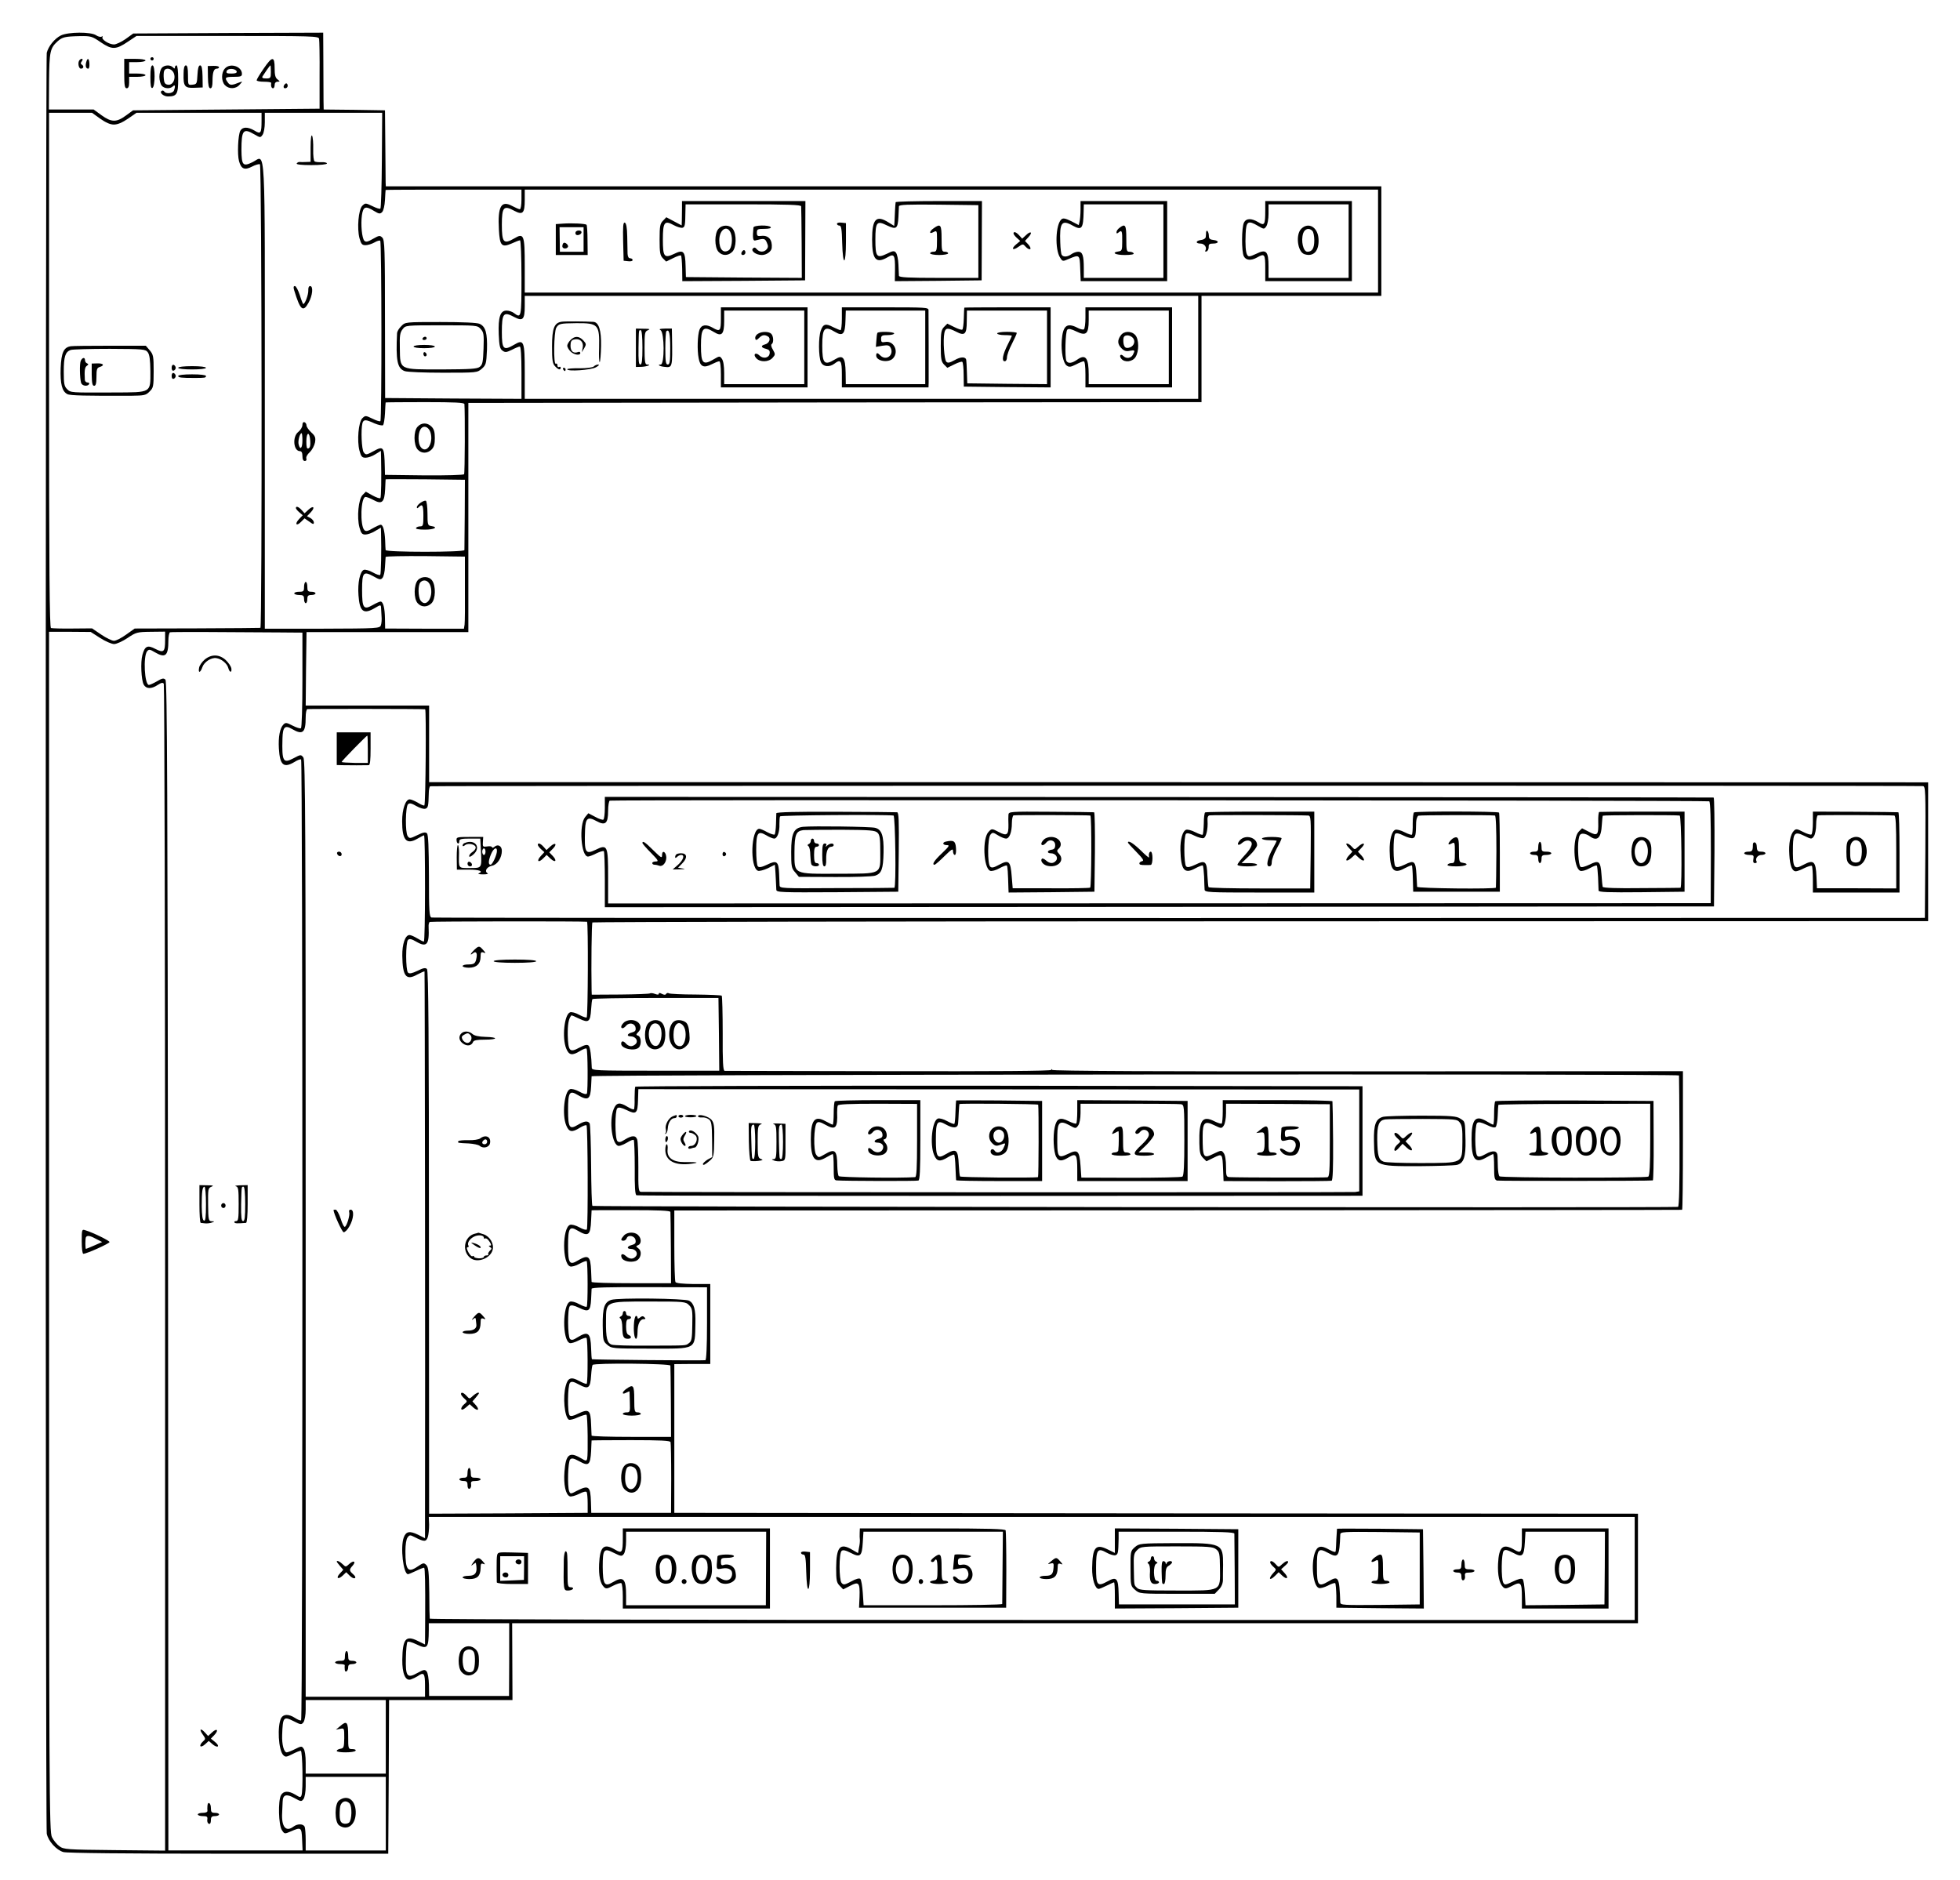 <?xml version="1.0" standalone="no"?>
<!DOCTYPE svg PUBLIC "-//W3C//DTD SVG 20010904//EN"
 "http://www.w3.org/TR/2001/REC-SVG-20010904/DTD/svg10.dtd">
<svg version="1.0" xmlns="http://www.w3.org/2000/svg"
 width="1199pt" height="1150pt" viewBox="0 0 1199 1150"
 preserveAspectRatio="xMidYMid meet">
<g transform="translate(0,1150) scale(0.1,-0.1)"
fill="#000000" stroke="none">
<path d="M372 11283 c-38 -19 -76 -66 -86 -106 -8 -35 -9 -10852 0 -10894 9
-46 59 -101 102 -113 24 -6 378 -10 1012 -10 l975 0 3 470 2 470 378 0 377 0
-1 235 -1 235 3444 0 3443 0 0 335 0 335 -2947 2 -2948 3 0 455 0 455 110 1
110 0 0 245 0 244 -103 0 c-66 1 -106 5 -110 12 -4 7 -7 108 -7 225 l0 213
3080 1 c1694 1 3082 2 3085 3 3 1 5 191 5 424 l0 424 -1927 -1 c-1277 -1
-1929 2 -1932 9 -3 7 -5 7 -5 0 -1 -7 -338 -9 -993 -8 -546 1 -999 2 -1005 2
-10 1 -13 55 -12 227 0 124 -3 229 -6 233 -4 3 -75 6 -159 7 -84 0 -157 4
-163 7 -7 4 -14 3 -18 -3 -4 -7 -12 -7 -26 0 -12 7 -19 7 -19 1 0 -7 -8 -7
-24 -1 -13 5 -27 6 -30 3 -3 -3 -84 -6 -181 -7 l-175 -1 -1 25 c-3 151 0 412
5 417 3 3 1843 7 4088 7 l4083 1 0 425 0 424 -4585 1 -4585 0 0 235 0 234
-378 0 -377 0 2 225 3 224 495 0 495 0 0 701 0 701 2243 3 2242 2 0 325 0 325
550 0 550 0 0 335 0 335 -3045 0 -3045 0 -1 23 c0 12 -1 117 -2 232 l-2 210
-187 3 -188 2 -1 53 c0 28 -1 134 -1 235 l-1 182 -581 -2 -581 -3 -47 -34
c-26 -18 -58 -33 -71 -33 -30 0 -79 31 -70 45 3 6 1 7 -5 3 -7 -4 -22 0 -34 8
-31 22 -171 21 -216 -1z m245 -42 c68 -46 92 -46 167 5 l51 34 556 0 c522 0
557 -1 561 -17 2 -10 4 -110 3 -223 l0 -205 -570 -5 -571 -5 -44 -32 c-57 -42
-88 -42 -149 2 l-48 35 -137 0 -137 0 1 172 c2 182 6 203 52 245 29 26 45 30
136 32 69 1 75 -1 129 -38z m-4 -467 c34 -24 61 -36 84 -36 22 0 51 12 86 36
l52 36 383 0 382 0 0 -49 c0 -76 -5 -84 -43 -60 -41 24 -73 24 -87 -1 -14 -26
-19 -146 -8 -185 13 -49 34 -58 80 -34 21 11 43 17 48 14 12 -7 14 -2834 3
-2836 -5 -1 -179 -2 -388 -3 l-381 -1 -52 -37 c-29 -21 -62 -38 -75 -38 -12 0
-47 17 -78 38 l-56 38 -119 -1 c-66 -1 -125 1 -132 3 -9 3 -12 328 -12 1578
l0 1574 131 0 132 0 50 -36z m1723 -254 c-1 -159 -5 -293 -9 -296 -3 -4 -25 3
-49 15 -42 20 -43 20 -62 2 -23 -24 -33 -137 -17 -198 10 -36 16 -43 37 -43
14 0 39 8 55 17 15 9 32 14 35 10 9 -9 10 -1094 1 -1103 -3 -4 -25 3 -49 15
-42 20 -43 20 -62 2 -23 -24 -33 -137 -17 -198 10 -37 16 -43 38 -43 14 0 41
9 59 21 l34 21 1 -39 c3 -127 1 -244 -4 -250 -4 -4 -26 4 -48 16 l-41 23 -20
-20 c-25 -25 -36 -136 -19 -199 10 -36 16 -43 36 -43 13 0 40 9 59 21 l36 21
1 -34 c3 -101 0 -250 -5 -255 -3 -4 -24 3 -45 15 -21 12 -46 19 -55 16 -24 -9
-39 -80 -33 -156 7 -100 31 -119 101 -77 34 20 36 20 37 2 1 -10 2 -34 3 -53
2 -19 0 -44 -4 -55 -7 -19 -17 -20 -359 -21 l-351 0 0 1422 c0 1603 7 1472
-75 1432 -59 -29 -67 -19 -68 74 0 122 11 136 79 96 36 -21 37 -21 50 -3 8 11
14 44 14 77 l0 58 359 0 359 0 -2 -290z m854 -240 c0 -33 -4 -60 -10 -60 -6 0
-26 9 -47 20 -67 36 -89 -2 -81 -145 5 -98 17 -111 77 -85 24 11 47 20 52 20
5 0 9 -102 9 -230 0 -244 -1 -249 -46 -215 -10 8 -31 15 -45 15 -39 0 -52 -40
-48 -145 3 -71 7 -89 23 -100 16 -12 24 -11 57 5 21 11 43 20 49 20 6 0 10
-56 10 -160 l0 -160 -417 2 -417 3 -1 482 c0 431 -2 484 -16 499 -15 15 -20
14 -57 -7 -32 -19 -44 -21 -53 -12 -15 15 -23 100 -15 157 8 53 22 58 75 25
30 -18 36 -19 49 -6 8 9 15 39 17 73 2 33 3 60 4 62 1 1 188 2 416 2 l415 0 0
-60z m5240 -255 l0 -315 -2610 0 -2610 0 0 164 c0 190 -5 203 -65 167 -64 -37
-75 -25 -75 84 0 109 11 121 77 85 51 -27 63 -14 63 66 l0 64 2610 0 2610 0 0
-315z m-1100 -650 l0 -315 -2060 0 -2060 0 0 164 c0 190 -5 203 -65 167 -65
-38 -75 -28 -75 77 0 117 10 128 77 92 51 -27 63 -14 63 66 l0 64 2060 0 2060
0 0 -315z m-4489 -347 c4 -53 3 -422 -2 -429 -3 -5 -106 -8 -245 -7 l-239 3
-1 45 c-3 128 -7 134 -69 100 -44 -24 -47 -24 -60 -7 -13 18 -18 137 -8 178 7
24 20 24 74 -1 24 -10 48 -15 52 -11 5 5 10 37 12 72 2 35 3 65 4 67 1 1 109
2 241 2 185 0 240 -3 241 -12z m2 -673 c-1 -115 -2 -214 -2 -220 -1 -14 -481
-14 -482 0 -1 5 -2 33 -3 60 -3 59 -13 95 -27 95 -6 0 -28 -10 -49 -22 -30
-18 -42 -20 -51 -11 -28 28 -22 203 7 203 8 0 31 -9 51 -20 50 -27 65 -12 69
67 1 32 3 59 3 61 1 1 110 1 243 0 l242 -3 -1 -210z m1 -455 c1 -107 0 -206
-2 -221 l-4 -25 -241 0 -241 1 -1 60 c-1 66 -11 105 -27 105 -6 0 -28 -10 -49
-22 -55 -31 -64 -18 -64 93 0 108 8 117 70 83 37 -21 44 -22 55 -9 7 8 14 38
15 67 2 29 4 56 4 61 1 4 110 6 243 5 l242 -3 0 -195z m-2231 -303 c31 -20 70
-37 85 -37 15 0 52 17 82 37 52 35 59 37 142 38 l88 1 0 -51 c0 -73 -8 -81
-59 -55 -49 26 -65 18 -80 -37 -12 -44 -7 -152 8 -181 15 -27 47 -28 86 -2 22
14 31 16 37 7 4 -7 8 -1615 8 -3575 l0 -3563 -309 3 c-295 3 -311 4 -338 24
-15 11 -36 36 -45 55 -17 32 -18 230 -18 3704 l0 3670 127 0 128 -1 58 -37z
m1105 34 l132 -1 0 -289 c0 -169 -4 -292 -9 -296 -5 -3 -28 4 -51 16 -37 19
-43 20 -56 7 -22 -22 -32 -75 -28 -147 6 -102 29 -122 96 -82 17 11 35 18 40
15 10 -7 11 -5871 0 -5878 -5 -3 -21 4 -38 15 -37 24 -70 24 -84 -1 -25 -48
-17 -197 13 -227 13 -13 19 -12 55 6 23 12 46 21 52 21 11 0 15 -246 4 -274
-5 -13 -10 -12 -37 5 -42 25 -73 24 -88 -3 -19 -35 -15 -182 5 -213 16 -25 17
-25 54 -9 64 28 67 26 70 -48 l3 -68 -411 0 -410 0 -2 3575 c-3 2911 -5 3576
-16 3587 -11 11 -20 9 -52 -10 -21 -12 -43 -22 -49 -22 -27 0 -36 175 -11 206
11 13 17 12 47 -6 65 -38 83 -23 83 72 0 25 5 48 10 50 9 3 310 2 678 -1z
m883 -470 c7 -1 3 -581 -5 -588 -3 -3 -20 4 -39 16 -19 11 -42 21 -51 21 -25
0 -46 -60 -46 -134 0 -115 26 -145 91 -108 21 12 40 22 43 22 4 0 6 -146 6
-325 0 -179 -3 -325 -7 -325 -5 0 -23 9 -41 20 -18 11 -39 20 -47 20 -26 0
-45 -55 -44 -127 2 -126 23 -153 91 -115 23 12 43 21 45 19 2 -3 5 -2533 3
-3339 l0 -128 -44 22 c-50 24 -72 20 -86 -17 -22 -59 -3 -225 26 -225 4 0 27
10 51 21 24 12 46 20 48 18 5 -6 7 -97 6 -296 l-1 -173 -45 22 c-73 36 -92 12
-94 -115 -1 -85 19 -132 52 -121 12 4 31 13 42 20 38 27 45 18 45 -56 l0 -70
-365 0 -365 0 0 2863 c0 2475 -2 2866 -14 2883 -15 19 -16 19 -61 -5 -63 -33
-71 -20 -67 123 2 69 15 82 59 56 65 -38 83 -23 83 72 0 25 4 48 10 50 8 2
704 2 721 -1z m9162 -470 c16 -1 17 -25 15 -403 l-3 -403 -4560 -1 c-2508 0
-4567 1 -4575 3 -14 4 -16 37 -16 254 -1 176 -4 253 -12 261 -9 9 -23 7 -59
-11 -44 -21 -48 -22 -59 -6 -16 22 -14 179 2 195 9 9 22 6 51 -11 23 -13 47
-20 56 -16 16 6 18 15 20 95 0 20 4 39 8 42 6 4 9069 5 9132 1z m-8172 -830
c8 -1 6 -577 -2 -585 -3 -3 -24 4 -46 16 -21 12 -47 19 -56 15 -35 -13 -50
-157 -23 -222 17 -41 36 -44 85 -14 18 11 36 18 39 14 8 -7 9 -263 2 -275 -4
-6 -22 -2 -46 12 -22 12 -48 19 -57 15 -35 -13 -50 -157 -23 -222 17 -41 35
-44 83 -14 19 12 37 18 41 15 8 -9 10 -623 2 -637 -4 -5 -23 0 -46 13 -22 12
-48 19 -57 15 -48 -18 -48 -236 0 -254 9 -4 35 3 56 15 22 12 43 20 46 17 7
-8 8 -272 0 -279 -3 -3 -24 4 -46 16 -21 12 -47 19 -56 15 -46 -17 -48 -236
-2 -253 7 -3 32 4 55 16 23 12 45 19 48 15 8 -8 9 -272 1 -280 -3 -3 -24 5
-46 17 -49 27 -69 20 -82 -29 -19 -68 -8 -191 19 -208 5 -3 31 3 56 15 26 11
49 18 52 15 7 -7 10 -243 4 -268 -4 -16 -7 -16 -39 3 -70 41 -92 23 -100 -83
-6 -79 7 -141 33 -151 8 -3 34 4 56 15 25 13 43 17 47 11 3 -6 6 -36 6 -69 l0
-58 -485 -3 -485 -2 -1 1660 c0 1266 -3 1663 -12 1672 -9 9 -23 7 -58 -11 -34
-16 -50 -19 -58 -11 -15 15 -15 185 0 200 9 9 22 6 51 -11 64 -37 80 -18 75
91 -1 13 2 27 7 30 7 4 936 5 962 1z m807 -689 l2 -222 -390 0 c-365 0 -390 1
-390 18 -2 72 -10 126 -19 135 -9 9 -24 5 -57 -12 -59 -32 -68 -22 -71 76 -1
64 5 101 22 121 1 2 23 -7 49 -20 57 -27 67 -20 72 57 2 31 5 59 8 63 2 4 177
7 388 7 l383 0 3 -223z m5873 -251 c1 -3 2 -185 3 -403 1 -259 -2 -399 -9
-401 -20 -6 -6635 0 -6641 6 -4 4 -7 116 -8 249 -1 134 -5 249 -9 256 -12 17
-31 15 -72 -9 -51 -31 -60 -18 -60 91 0 109 9 122 60 91 63 -37 77 -27 81 54
1 27 3 55 3 61 1 11 6650 16 6652 5z m-6170 -835 c1 -6 2 -107 3 -223 l1 -213
-242 0 c-134 0 -243 3 -244 8 0 4 -2 34 -3 68 -4 91 -16 101 -81 63 -51 -31
-60 -18 -60 91 0 109 9 122 60 91 65 -38 77 -28 81 63 2 34 3 62 3 62 1 1 109
1 241 1 169 0 240 -3 241 -11z m224 -683 c0 -142 -4 -223 -10 -224 -32 -3
-690 3 -694 6 -2 3 -4 33 -5 67 -3 95 -18 107 -83 67 -26 -17 -37 -19 -46 -10
-15 15 -16 186 -1 201 8 8 24 5 58 -11 57 -28 68 -20 72 53 1 29 3 58 3 64 1
8 98 11 354 10 l352 -1 0 -222z m-224 -257 c1 -6 2 -107 3 -223 l1 -213 -242
0 c-134 0 -243 3 -244 8 0 4 -2 34 -3 67 -3 91 -13 99 -82 66 -25 -13 -42 -16
-49 -10 -15 14 -13 185 2 200 10 10 22 7 57 -12 56 -30 67 -21 72 56 2 31 6
60 9 65 8 13 475 9 476 -4z m1 -468 c2 -7 4 -107 4 -223 l-1 -210 -244 0 -244
0 -2 66 c-3 97 -13 106 -86 69 -37 -20 -40 -20 -47 -3 -12 30 -8 181 6 195 10
10 22 7 57 -12 56 -31 66 -22 71 62 1 34 3 64 3 66 1 1 109 2 240 2 182 0 240
-3 243 -12z m5898 -773 l0 -315 -3685 0 c-2027 0 -3686 3 -3686 8 -1 4 -3 76
-3 160 -2 124 -5 155 -18 168 -15 15 -19 14 -53 -9 -60 -41 -75 -23 -75 94 0
38 5 73 13 83 12 17 16 17 43 3 59 -30 71 -30 81 0 5 15 8 49 8 76 l-2 47
3689 0 3688 0 0 -315z m-6885 -558 l-1 -222 -244 0 -245 0 -1 68 c-1 37 -7 74
-14 82 -11 13 -18 12 -56 -9 -64 -36 -74 -22 -71 94 1 48 5 92 10 96 4 4 27
-2 52 -14 70 -34 77 -26 78 86 l0 42 246 0 246 0 0 -223z m-755 -472 l0 -225
-245 0 -245 0 0 68 c0 39 -5 76 -13 85 -11 16 -14 16 -52 -3 -21 -11 -45 -20
-51 -20 -17 0 -30 47 -28 105 4 112 8 117 70 86 45 -23 48 -23 61 -6 7 11 13
44 13 77 l0 58 245 0 245 0 0 -225z m0 -470 l0 -225 -245 0 -245 0 0 64 c0 35
-3 71 -6 80 -8 20 -44 21 -70 1 -45 -34 -73 0 -68 85 1 19 2 50 3 68 1 44 23
50 73 22 40 -22 42 -22 55 -5 7 11 13 44 13 77 l0 58 245 0 245 0 0 -225z"/>
<path d="M920 11140 c0 -5 5 -10 10 -10 6 0 10 5 10 10 0 6 -4 10 -10 10 -5 0
-10 -4 -10 -10z"/>
<path d="M487 11133 c-13 -13 -7 -53 8 -53 17 0 20 16 5 25 -8 5 -7 11 1 21
11 14 -1 20 -14 7z"/>
<path d="M527 11118 c-6 -23 -1 -38 13 -38 5 0 8 13 7 30 -2 35 -12 39 -20 8z"/>
<path d="M760 11050 c0 -73 3 -90 15 -90 10 0 15 11 15 35 l0 35 50 0 c28 0
50 5 50 10 0 6 -22 10 -50 10 l-50 0 0 35 0 35 50 0 c28 0 50 5 50 10 0 6 -28
10 -65 10 l-65 0 0 -90z"/>
<path d="M1612 11079 c-23 -33 -42 -65 -42 -70 0 -5 20 -9 45 -9 25 0 44 -3
44 -7 -3 -19 2 -33 11 -33 6 0 10 9 10 20 0 12 7 20 18 20 16 1 16 1 0 14 -14
10 -18 28 -18 70 0 74 -15 73 -68 -5z m45 -19 c0 -37 -2 -40 -29 -40 -21 0
-27 4 -22 13 13 21 45 67 48 67 2 0 3 -18 3 -40z"/>
<path d="M920 11029 c0 -52 3 -70 12 -67 18 6 18 138 1 138 -9 0 -13 -20 -13
-71z"/>
<path d="M989 11084 c-7 -9 -14 -33 -14 -54 0 -21 7 -45 14 -54 16 -19 52 -21
69 -4 13 13 16 1 6 -26 -7 -18 -49 -22 -59 -6 -4 6 -11 8 -16 4 -16 -10 11
-34 38 -34 55 0 63 14 63 105 0 50 -4 85 -10 85 -5 0 -10 -5 -10 -12 0 -9 -3
-9 -12 0 -17 17 -53 15 -69 -4z m73 -29 c16 -36 -4 -78 -35 -73 -17 2 -23 11
-25 36 -2 19 -1 40 2 48 9 23 45 16 58 -11z"/>
<path d="M1123 11048 c-2 -76 7 -88 67 -85 l50 2 -1 68 c-1 48 -5 67 -15 67
-9 0 -14 -18 -16 -57 -3 -55 -4 -58 -30 -61 -28 -3 -28 -3 -28 57 0 44 -4 61
-13 61 -9 0 -14 -16 -14 -52z"/>
<path d="M1272 11028 c1 -49 5 -68 15 -68 9 0 13 14 13 44 0 54 8 76 26 76 8
0 14 4 14 9 0 5 -16 9 -35 8 l-34 -1 1 -68z"/>
<path d="M1376 11081 c-23 -25 -23 -76 -1 -101 24 -26 67 -26 91 2 19 21 19
21 -1 14 -47 -19 -58 -19 -71 -1 -22 30 -17 35 36 35 42 0 50 3 50 18 0 46
-72 69 -104 33z m72 -18 c2 -9 -8 -13 -32 -13 -28 0 -34 3 -29 16 7 18 54 16
61 -3z"/>
<path d="M1736 10975 c-3 -9 0 -15 9 -15 8 0 15 7 15 15 0 8 -4 15 -9 15 -5 0
-11 -7 -15 -15z"/>
<path d="M434 9382 c-44 -6 -59 -38 -63 -134 -3 -96 8 -142 41 -159 17 -9 112
-11 391 -10 80 1 90 3 112 26 23 22 25 31 25 124 0 91 -2 102 -24 128 l-24 28
-219 0 c-120 0 -228 -1 -239 -3z m470 -37 c11 -15 15 -46 16 -116 0 -134 9
-129 -221 -130 -269 -1 -266 -2 -289 21 -17 17 -20 33 -20 106 0 92 9 121 42
133 12 4 120 7 239 7 206 -1 219 -2 233 -21z"/>
<path d="M494 9293 c-8 -19 -6 -105 2 -135 6 -19 39 -24 49 -8 3 6 -1 10 -9
10 -9 0 -16 7 -17 15 -3 58 -1 78 12 87 11 7 11 11 2 15 -7 2 -13 11 -13 19 0
20 -16 18 -26 -3z"/>
<path d="M561 9208 c1 -52 4 -68 15 -68 10 0 14 14 14 54 0 46 3 56 20 61 32
10 23 23 -15 22 l-34 -1 0 -68z"/>
<path d="M1050 9250 c0 -13 5 -20 13 -17 6 2 12 10 12 17 0 7 -6 15 -12 18 -8
2 -13 -5 -13 -18z"/>
<path d="M1090 9250 c0 -6 35 -10 85 -10 50 0 85 4 85 10 0 6 -35 10 -85 10
-50 0 -85 -4 -85 -10z"/>
<path d="M1050 9200 c0 -13 5 -20 13 -17 6 2 12 10 12 17 0 7 -6 15 -12 18 -8
2 -13 -5 -13 -18z"/>
<path d="M1090 9200 c0 -10 19 -12 100 -12 65 0 70 1 70 12 0 6 -35 10 -85 10
-50 0 -85 -4 -85 -10z"/>
<path d="M1900 10598 l0 -88 -27 -1 c-16 -1 -33 -1 -40 0 -6 1 -14 -3 -18 -9
-4 -6 27 -10 89 -10 55 0 96 4 96 10 0 5 -15 9 -33 8 -19 -1 -38 1 -43 5 -5 3
-9 36 -8 74 1 37 -2 75 -7 83 -5 9 -9 -20 -9 -72z"/>
<path d="M1800 9723 c37 -121 54 -136 88 -74 24 43 30 101 9 101 -8 0 -12 -11
-11 -27 1 -25 -20 -83 -31 -83 -2 0 -12 25 -21 55 -10 30 -23 55 -30 55 -9 0
-10 -8 -4 -27z"/>
<path d="M1850 8900 c0 -12 -11 -31 -25 -42 -38 -29 -30 -118 10 -118 10 0 15
-10 15 -30 0 -20 5 -30 15 -30 8 0 12 6 9 15 -3 8 5 25 21 39 14 13 28 40 32
59 5 30 1 40 -23 62 -16 15 -29 34 -29 42 0 9 -6 18 -12 20 -8 3 -13 -4 -13
-17z m0 -95 c0 -47 -14 -61 -23 -24 -6 20 7 69 18 69 3 0 5 -20 5 -45z m48 -2
c2 -27 -1 -42 -11 -46 -10 -4 -13 7 -13 44 1 59 20 60 24 2z"/>
<path d="M1810 8392 c0 -4 9 -16 21 -26 l21 -18 -23 -24 c-28 -30 -16 -46 13
-16 l21 21 29 -20 c23 -17 28 -18 28 -5 0 8 -9 20 -21 27 l-21 11 23 24 c29
31 16 44 -14 16 l-24 -22 -18 20 c-18 20 -35 26 -35 12z"/>
<path d="M1860 7910 c0 -27 -3 -30 -30 -30 -16 0 -30 -4 -30 -10 0 -5 14 -10
30 -10 25 0 30 -4 30 -25 0 -14 5 -25 10 -25 6 0 10 11 10 25 0 20 5 25 25 25
14 0 25 5 25 10 0 6 -11 10 -25 10 -21 0 -25 5 -25 30 0 17 -4 30 -10 30 -5 0
-10 -13 -10 -30z"/>
<path d="M2455 9505 c-14 -13 -25 -32 -26 -42 -8 -168 1 -216 46 -233 15 -6
120 -10 235 -10 206 0 209 0 237 24 26 23 28 30 32 116 3 102 -8 142 -45 159
-16 7 -101 11 -240 11 -215 0 -215 0 -239 -25z m485 -17 c19 -21 21 -32 18
-120 -3 -83 -6 -99 -23 -112 -16 -13 -59 -15 -231 -16 -265 0 -256 -5 -258
129 -2 78 1 97 17 117 18 24 19 24 237 24 214 0 220 0 240 -22z"/>
<path d="M2585 9430 c-3 -5 1 -10 9 -10 9 0 16 5 16 10 0 6 -4 10 -9 10 -6 0
-13 -4 -16 -10z"/>
<path d="M2530 9380 c0 -6 28 -10 65 -10 37 0 65 4 65 10 0 6 -28 10 -65 10
-37 0 -65 -4 -65 -10z"/>
<path d="M2590 9336 c0 -9 5 -16 10 -16 6 0 10 4 10 9 0 6 -4 13 -10 16 -5 3
-10 -1 -10 -9z"/>
<path d="M4172 10228 c0 -24 -1 -57 -1 -75 l-1 -32 -47 25 -47 25 -20 -21
c-18 -18 -21 -33 -21 -115 0 -81 3 -97 20 -115 l20 -20 43 21 c24 12 45 19 48
16 3 -3 6 -40 7 -81 l1 -76 375 2 376 3 1 243 1 242 -378 0 -377 0 0 -42z
m729 10 c1 -7 2 -109 3 -226 l1 -212 -354 2 -355 3 -2 67 c-2 92 -13 103 -70
75 -61 -29 -69 -18 -69 88 0 106 10 119 66 88 22 -12 47 -19 55 -16 14 5 16
15 17 101 l1 42 353 0 c275 0 353 -3 354 -12z"/>
<path d="M4395 10100 c-25 -28 -25 -112 0 -140 23 -26 59 -26 85 0 25 25 27
105 4 138 -19 28 -65 29 -89 2z m76 -27 c13 -34 5 -93 -13 -104 -33 -21 -58 5
-58 61 0 67 50 98 71 43z"/>
<path d="M4609 10108 c-6 -63 -3 -83 11 -79 54 14 60 13 71 -13 9 -20 9 -29
-1 -41 -16 -19 -44 -19 -60 0 -10 12 -16 13 -24 5 -15 -15 19 -40 55 -40 28 0
58 22 60 43 5 50 -20 79 -63 74 -24 -3 -28 0 -28 20 0 21 5 23 46 23 27 0 43
4 39 10 -9 15 -105 13 -106 -2z"/>
<path d="M4536 9955 c-3 -9 0 -15 9 -15 8 0 15 7 15 15 0 8 -4 15 -9 15 -5 0
-11 -7 -15 -15z"/>
<path d="M5479 10263 c-1 -5 -3 -28 -4 -53 -1 -25 -2 -55 -3 -68 l-2 -24 -34
21 c-76 48 -101 22 -101 -104 0 -124 24 -150 96 -108 39 23 45 13 44 -77 l-1
-70 266 2 265 3 1 243 1 242 -264 0 c-144 0 -264 -3 -264 -7z m506 -240 l0
-223 -242 0 c-187 0 -243 3 -244 13 0 6 -2 37 -3 69 -1 31 -8 63 -15 72 -11
13 -17 13 -57 -7 -61 -29 -69 -18 -69 88 0 107 9 117 71 86 57 -27 66 -21 70
51 1 29 3 59 3 66 1 10 53 12 244 10 l242 -3 0 -222z"/>
<path d="M5712 10104 c-28 -19 -30 -39 -2 -24 21 11 22 10 22 -45 0 -68 -2
-75 -22 -75 -11 0 -20 -4 -20 -10 0 -5 25 -10 55 -10 30 0 55 5 55 10 0 6 -9
10 -20 10 -18 0 -20 7 -20 80 0 86 -6 94 -48 64z"/>
<path d="M6610 10218 c0 -29 -3 -62 -6 -74 l-5 -21 -46 24 c-35 17 -49 20 -59
12 -37 -30 -42 -185 -9 -235 15 -24 16 -24 53 -8 66 28 67 27 70 -58 l3 -78
264 0 265 0 0 245 0 245 -265 0 -265 0 0 -52z m507 -193 l0 -225 -243 0 -244
0 0 58 c0 79 -8 102 -34 102 -12 0 -31 -7 -42 -15 -23 -17 -50 -19 -59 -4 -4
5 -8 39 -9 75 -5 122 9 142 76 104 56 -31 65 -20 67 88 l1 42 243 0 244 0 0
-225z"/>
<path d="M6848 10106 c-10 -7 -18 -19 -18 -26 0 -10 3 -10 14 -1 19 16 22 7
21 -59 0 -49 -2 -55 -22 -58 -47 -7 -21 -22 38 -22 37 0 58 4 54 10 -3 6 -15
10 -26 10 -17 0 -19 7 -19 80 0 84 -6 94 -42 66z"/>
<path d="M7740 10211 c0 -87 -5 -94 -43 -70 -42 25 -74 24 -87 -2 -15 -28 -16
-179 -1 -207 13 -25 44 -28 81 -7 46 26 50 21 50 -65 l0 -80 265 0 265 0 0
245 0 245 -265 0 -265 0 0 -59z m510 -186 l0 -225 -245 0 -245 0 0 69 c0 95
-14 109 -76 78 -39 -18 -46 -19 -54 -7 -10 15 -13 64 -10 130 3 77 15 84 76
48 36 -21 37 -21 50 -3 8 11 14 44 14 77 l0 58 245 0 245 0 0 -225z"/>
<path d="M7960 10100 c-36 -36 -22 -142 20 -155 56 -18 90 20 86 93 -4 73 -62
106 -106 62z m68 -12 c7 -7 12 -33 12 -58 0 -49 -13 -70 -42 -70 -26 0 -41 67
-26 113 10 28 36 35 56 15z"/>
<path d="M3443 10132 l-43 -3 0 -95 0 -94 98 0 97 0 -1 90 c0 49 -3 92 -6 95
-7 7 -90 11 -145 7z m127 -97 l0 -75 -73 0 -72 0 -1 75 -1 75 74 0 73 0 0 -75z"/>
<path d="M3520 10074 c0 -9 7 -14 17 -12 25 5 28 28 4 28 -12 0 -21 -6 -21
-16z"/>
<path d="M3447 10013 c-4 -3 -7 -12 -7 -20 0 -15 26 -18 34 -4 7 11 -18 33
-27 24z"/>
<path d="M3812 10023 l3 -118 28 -3 c15 -2 27 1 27 7 0 6 -7 11 -15 11 -10 0
-15 10 -16 28 0 15 -1 63 -2 106 -1 54 -6 81 -15 84 -10 3 -12 -22 -10 -115z"/>
<path d="M5120 10131 c0 -6 7 -11 15 -11 11 0 15 -21 17 -107 4 -147 23 -138
23 10 l0 112 -27 3 c-16 2 -28 -1 -28 -7z"/>
<path d="M7378 10079 c0 -8 -1 -21 -2 -29 -1 -9 -13 -16 -28 -18 -34 -4 -37
-22 -4 -22 24 0 41 -24 30 -42 -4 -6 -1 -9 7 -6 8 3 13 15 13 26 -1 18 4 22
27 22 37 0 38 18 2 22 -21 2 -28 8 -28 25 0 24 -14 44 -17 22z"/>
<path d="M6200 10072 c0 -5 9 -17 20 -27 l21 -19 -25 -21 c-33 -28 -21 -40 14
-15 27 19 28 19 45 0 10 -11 22 -17 27 -14 5 3 0 16 -11 28 l-21 22 21 23 c28
30 15 41 -14 13 l-24 -22 -18 20 c-19 21 -35 26 -35 12z"/>
<path d="M4410 9550 c0 -75 -5 -81 -50 -55 -40 23 -69 19 -81 -12 -12 -33 -15
-125 -5 -175 9 -51 31 -61 78 -37 20 10 42 19 48 19 6 0 10 -31 10 -80 l0 -80
265 0 265 0 0 245 0 245 -265 0 -265 0 0 -70z m510 -175 l0 -225 -245 0 -245
0 0 68 c0 42 -5 75 -14 87 -13 18 -14 18 -50 -3 -66 -39 -78 -26 -78 83 0 109
14 124 79 84 48 -30 63 -15 63 67 l0 64 245 0 245 0 0 -225z"/>
<path d="M4638 9459 c-10 -5 -18 -17 -18 -24 0 -19 8 -19 26 0 17 17 33 19 53
6 18 -12 7 -41 -19 -48 -28 -7 -25 -20 6 -27 19 -5 25 -12 22 -29 -4 -27 -39
-34 -62 -12 -23 23 -42 8 -20 -16 23 -26 76 -25 100 2 17 19 18 22 2 50 -10
16 -13 31 -7 34 13 9 11 49 -3 63 -15 15 -57 15 -80 1z"/>
<path d="M5150 9550 c0 -38 -4 -70 -8 -70 -4 0 -25 9 -46 19 -45 24 -61 19
-75 -21 -15 -41 -14 -161 1 -193 13 -29 51 -33 82 -10 39 30 46 20 46 -65 l0
-80 265 0 265 0 1 33 c0 39 0 415 -1 440 0 16 -19 17 -265 17 l-265 0 0 -70z
m510 -175 l0 -225 -243 0 -243 0 -1 71 c-2 93 -16 111 -66 80 -64 -39 -77 -25
-77 84 0 109 14 124 79 84 47 -28 61 -12 63 69 l2 62 243 0 243 0 0 -225z"/>
<path d="M5367 9463 c-2 -5 -5 -25 -6 -47 l-3 -38 40 7 c33 5 42 3 50 -12 23
-44 -26 -83 -62 -48 -18 19 -26 19 -26 0 0 -34 76 -47 103 -17 38 41 5 110
-48 100 -21 -4 -25 -1 -25 18 0 21 5 24 40 24 22 0 40 5 40 10 0 11 -97 14
-103 3z"/>
<path d="M5899 9618 c-1 -2 -2 -31 -3 -65 -1 -35 -5 -66 -9 -69 -3 -4 -25 3
-49 15 l-43 21 -20 -20 c-17 -18 -20 -34 -20 -115 0 -81 3 -97 20 -115 l20
-20 43 21 c24 12 46 19 49 15 4 -4 8 -39 8 -79 l1 -72 265 -3 266 -2 0 245 0
245 -263 0 c-145 0 -265 -1 -265 -2z m506 -243 l0 -225 -244 2 -244 3 -2 65
c-1 36 -3 70 -4 76 -2 23 -33 23 -71 1 -31 -17 -42 -19 -51 -10 -13 13 -21
130 -12 176 6 32 21 34 72 8 53 -28 65 -16 65 63 l1 66 245 0 245 0 0 -225z"/>
<path d="M6100 9460 c0 -5 20 -10 45 -10 25 0 45 -2 45 -4 0 -2 -11 -26 -25
-53 -31 -61 -39 -103 -19 -103 8 0 14 10 14 24 0 13 13 50 30 82 16 32 30 62
30 67 0 4 -27 7 -60 7 -33 0 -60 -4 -60 -10z"/>
<path d="M6640 9556 c0 -36 -4 -68 -10 -71 -5 -3 -23 1 -39 10 -65 33 -89 13
-96 -78 -5 -69 9 -138 30 -153 15 -11 24 -10 56 6 21 11 43 20 49 20 6 0 10
-31 10 -80 l0 -80 265 0 265 0 0 245 0 245 -265 0 -265 0 0 -64z m510 -181 l0
-225 -245 0 -245 0 0 58 c0 103 -19 128 -70 92 -31 -22 -55 -26 -66 -9 -11 19
-7 180 5 192 8 8 23 5 56 -11 59 -29 75 -15 75 69 l0 59 245 0 245 0 0 -225z"/>
<path d="M6856 9448 c-22 -30 -20 -54 5 -79 16 -16 29 -20 50 -15 32 6 34 4
19 -25 -12 -21 -40 -25 -58 -7 -17 17 -28 2 -12 -17 20 -24 67 -19 86 10 23
35 22 110 -1 135 -24 27 -70 26 -89 -2z m78 -20 c14 -23 -3 -52 -32 -56 -16
-2 -23 3 -28 22 -3 14 -3 33 0 42 8 20 45 15 60 -8z"/>
<path d="M3437 9532 c-46 -6 -60 -39 -60 -152 0 -83 3 -104 18 -120 20 -22 35
-26 35 -9 0 5 -4 7 -10 4 -5 -3 -10 1 -10 10 0 9 -4 13 -10 10 -15 -9 -12 195
3 220 15 25 23 27 122 28 135 1 143 -8 140 -151 -2 -51 0 -90 4 -87 3 4 7 48
8 98 2 96 -14 146 -47 148 -47 3 -169 4 -193 1z"/>
<path d="M3890 9372 l0 -117 36 1 c34 2 63 14 32 14 -12 0 -15 18 -15 101 0
93 1 101 21 109 16 7 10 9 -26 9 l-48 1 0 -118z m40 3 c0 -79 -3 -105 -13
-105 -10 0 -12 25 -11 103 2 115 1 107 14 107 6 0 10 -42 10 -105z"/>
<path d="M4041 9480 c24 -14 25 -210 1 -210 -24 0 -7 -11 21 -14 51 -6 51 -8
48 182 l-1 52 -42 0 c-32 -1 -39 -3 -27 -10z m59 -111 c0 -81 -3 -99 -15 -99
-12 0 -15 18 -15 98 0 54 3 102 6 105 17 17 24 -13 24 -104z"/>
<path d="M3490 9420 c-11 -11 -20 -27 -20 -35 0 -8 9 -24 20 -35 21 -21 60
-27 60 -9 0 6 -7 9 -15 5 -27 -10 -45 5 -45 39 0 25 5 34 21 38 35 9 60 -13
54 -48 l-6 -30 15 25 c13 23 13 27 -6 48 -26 27 -52 28 -78 2z"/>
<path d="M3632 9258 c-6 -6 -42 -11 -87 -11 -41 1 -75 -2 -75 -6 0 -15 145 -5
175 12 17 9 23 16 15 17 -9 0 -21 -5 -28 -12z"/>
<path d="M3445 9240 c3 -5 8 -10 11 -10 2 0 4 5 4 10 0 6 -5 10 -11 10 -5 0
-7 -4 -4 -10z"/>
<path d="M2554 8889 c-25 -27 -24 -111 1 -139 23 -26 60 -25 85 0 15 15 20 33
20 70 0 37 -5 55 -20 70 -26 26 -62 26 -86 -1z m80 -36 c19 -68 -27 -133 -61
-87 -16 22 -17 78 -2 105 16 31 51 21 63 -18z"/>
<path d="M2572 8424 c-12 -8 -22 -20 -22 -27 0 -8 3 -8 12 1 22 22 28 12 28
-53 0 -58 -2 -65 -19 -65 -11 0 -23 -4 -26 -10 -4 -6 17 -10 54 -10 58 0 85
15 39 22 -21 3 -23 8 -23 77 0 41 -5 76 -10 78 -6 2 -20 -4 -33 -13z"/>
<path d="M2556 7951 c-25 -28 -26 -114 -1 -141 23 -26 59 -26 85 0 25 25 27
105 4 138 -19 28 -64 29 -88 3z m78 -38 c19 -68 -27 -133 -61 -87 -16 23 -17
96 -1 112 22 22 52 10 62 -25z"/>
<path d="M500 3906 c0 -45 4 -76 10 -76 20 0 160 63 160 72 0 8 -99 57 -148
72 -21 7 -22 5 -22 -68z m90 14 l35 -18 -48 -21 c-27 -12 -50 -21 -51 -21 -5
0 -5 64 0 72 8 12 26 9 64 -12z"/>
<path d="M1252 7465 c-16 -14 -32 -36 -34 -50 -7 -35 8 -32 20 4 11 32 55 60
85 55 31 -4 66 -33 73 -59 8 -31 24 -33 19 -2 -3 12 -18 34 -35 50 -39 35 -87
36 -128 2z"/>
<path d="M1220 4135 c0 -63 3 -115 8 -116 4 0 16 -2 28 -3 11 -1 29 1 40 5 18
7 18 8 -1 8 -19 1 -21 8 -22 102 -1 94 0 101 20 109 17 7 12 9 -25 9 l-48 1 0
-115z m40 -1 c0 -80 -3 -105 -12 -101 -9 2 -13 30 -14 88 0 92 4 119 17 119 5
0 9 -48 9 -106z"/>
<path d="M1443 4243 c15 -4 17 -18 17 -109 0 -88 -2 -104 -16 -104 -8 0 -13
-4 -10 -8 4 -7 17 -7 71 -3 6 1 10 46 10 116 l0 115 -45 -1 c-25 -1 -37 -3
-27 -6z m57 -108 c0 -80 -3 -105 -13 -105 -10 0 -13 23 -12 103 3 115 2 107
15 107 6 0 10 -42 10 -105z"/>
<path d="M1353 4125 c0 -8 6 -15 14 -15 7 0 13 7 13 15 0 8 -6 15 -13 15 -8 0
-14 -7 -14 -15z"/>
<path d="M1239 891 c20 -28 20 -29 1 -46 -11 -10 -17 -22 -14 -27 3 -5 16 0
28 11 l23 21 23 -20 c12 -11 27 -17 32 -14 5 4 -2 16 -16 27 l-26 21 22 23
c28 30 15 43 -15 15 l-24 -22 -18 20 c-27 30 -39 24 -16 -9z"/>
<path d="M1269 453 c-1 -10 -1 -24 0 -30 1 -8 -10 -13 -29 -13 -16 0 -30 -4
-30 -10 0 -5 14 -10 31 -10 25 0 30 -3 27 -22 -2 -11 3 -23 10 -25 7 -3 12 5
12 21 0 21 5 26 25 26 14 0 25 5 25 10 0 6 -11 10 -25 10 -21 0 -25 5 -25 30
0 31 -19 43 -21 13z"/>
<path d="M2060 6920 l0 -100 33 -1 c36 -1 146 -1 163 0 8 1 11 34 11 101 l0
100 -104 0 -103 0 0 -100z m190 -4 l0 -83 -80 0 c-44 1 -80 3 -80 6 0 6 152
161 157 161 2 0 3 -38 3 -84z"/>
<path d="M2062 6278 c6 -18 28 -21 28 -4 0 9 -7 16 -16 16 -9 0 -14 -5 -12
-12z"/>
<path d="M2040 4098 c2 -24 52 -134 62 -136 8 -1 24 15 36 37 26 45 30 101 7
101 -8 0 -12 -6 -9 -15 6 -16 -13 -82 -26 -90 -5 -3 -17 19 -26 50 -10 30 -24
55 -31 55 -7 0 -13 -1 -13 -2z"/>
<path d="M2060 1947 c0 -2 9 -14 20 -27 l20 -23 -20 -22 c-27 -28 -13 -41 16
-14 l22 21 21 -21 c12 -12 26 -19 32 -15 6 3 2 13 -11 24 -24 21 -25 28 -3 52
23 26 7 35 -20 11 -22 -20 -22 -20 -41 -2 -17 17 -36 25 -36 16z"/>
<path d="M2110 1370 c0 -27 -3 -30 -30 -30 -16 0 -30 -4 -30 -10 0 -5 14 -10
30 -10 17 0 29 -3 29 -7 -1 -5 -1 -16 0 -26 1 -24 21 -11 21 14 0 14 7 19 25
19 14 0 25 5 25 10 0 6 -11 10 -25 10 -21 0 -25 5 -25 30 0 17 -4 30 -10 30
-5 0 -10 -13 -10 -30z"/>
<path d="M3700 6558 c0 -37 -4 -69 -9 -72 -5 -3 -27 4 -50 17 l-42 22 -20 -24
c-38 -47 -25 -241 18 -241 7 0 31 9 52 20 21 10 41 16 45 13 3 -4 6 -82 6
-175 l0 -168 3393 2 3392 3 3 333 c1 182 -1 333 -5 333 -5 1 -1532 2 -3395 3
l-3388 1 0 -67z m6756 40 c7 -5 10 -107 10 -315 l-1 -308 -3372 -1 -3373 -1 0
162 c0 194 -4 202 -77 166 -63 -30 -69 -17 -64 124 3 70 17 81 68 53 56 -31
73 -17 73 62 0 32 5 60 10 62 19 6 6715 2 6726 -4z"/>
<path d="M4749 6525 c0 -5 -1 -36 -2 -67 -1 -31 -5 -59 -8 -63 -4 -3 -24 3
-45 14 -21 12 -43 21 -49 21 -51 0 -59 -238 -8 -257 8 -3 35 4 59 15 l44 22 2
-23 c1 -12 3 -42 4 -67 1 -25 3 -53 3 -63 1 -16 24 -17 374 -15 l372 3 3 243
c2 190 0 242 -10 243 -7 1 -176 2 -375 3 -239 1 -363 -2 -364 -9z m717 -14
c11 -1 17 -440 5 -442 -3 -1 -162 -2 -354 -2 -341 -2 -347 -2 -348 18 0 11 -2
44 -3 72 -3 74 -15 82 -72 54 -33 -16 -50 -19 -58 -11 -6 6 -10 49 -10 101 0
106 10 119 62 89 18 -11 40 -20 48 -20 19 0 34 41 32 89 0 21 1 42 4 47 5 7
632 12 694 5z"/>
<path d="M4913 6442 c-57 -6 -73 -39 -73 -153 0 -89 2 -101 24 -125 l23 -28
219 -1 c121 -1 231 3 247 8 40 13 50 41 52 142 2 103 -11 141 -52 151 -27 7
-381 12 -440 6z m455 -36 c14 -13 17 -37 17 -116 0 -142 15 -134 -256 -135
-280 -1 -269 -6 -269 133 1 108 9 128 55 134 17 1 122 2 233 2 176 -1 206 -4
220 -18z"/>
<path d="M4960 6356 c0 -8 -6 -17 -12 -19 -9 -4 -10 -8 -2 -14 6 -4 11 -29 11
-55 1 -25 4 -51 7 -57 9 -14 46 -14 46 -1 0 6 -7 10 -15 10 -11 0 -15 12 -15
50 0 38 4 50 15 50 8 0 15 5 15 10 0 6 -7 10 -15 10 -8 0 -15 7 -15 15 0 8 -4
15 -10 15 -5 0 -10 -6 -10 -14z"/>
<path d="M5030 6270 c0 -50 4 -70 13 -70 8 0 12 14 11 43 -1 49 11 77 31 77 8
0 15 5 15 10 0 14 -23 12 -39 -2 -11 -10 -13 -10 -7 0 4 7 1 12 -8 12 -13 0
-16 -13 -16 -70z"/>
<path d="M6169 6515 c-1 -11 -1 -38 0 -60 1 -63 -9 -71 -59 -45 -42 22 -43 22
-62 2 -40 -39 -32 -223 9 -239 9 -4 35 3 56 15 22 12 43 20 46 17 5 -5 7 -40
10 -143 l1 -22 263 2 262 3 3 243 c1 133 -1 243 -5 243 -5 1 -124 2 -265 3
-253 2 -258 1 -259 -19z m501 -4 c9 -2 7 -435 -1 -441 -4 -3 -112 -5 -241 -4
l-233 0 -6 72 c-7 94 -17 104 -75 73 -35 -19 -47 -22 -57 -12 -17 17 -16 173
2 195 12 15 16 15 46 -4 18 -11 40 -20 49 -20 21 0 36 39 36 95 0 24 5 45 10
47 9 3 456 2 470 -1z"/>
<path d="M6386 6364 c-18 -17 -21 -34 -7 -34 5 0 14 7 21 15 20 25 55 15 55
-15 0 -18 -6 -26 -22 -28 -28 -4 -31 -22 -4 -22 28 0 47 -26 31 -45 -16 -20
-39 -19 -62 2 -10 9 -21 13 -24 10 -12 -12 5 -36 31 -43 63 -16 111 30 75 71
-16 17 -16 22 -4 33 31 28 3 72 -46 72 -16 0 -36 -7 -44 -16z"/>
<path d="M7372 6530 c-4 -3 -8 -33 -8 -68 -1 -34 -4 -65 -7 -68 -3 -3 -23 4
-45 15 -23 12 -48 18 -56 15 -22 -8 -36 -59 -35 -123 3 -124 24 -150 91 -113
23 12 43 20 46 17 3 -3 6 -33 8 -67 1 -35 2 -71 3 -80 1 -17 24 -18 336 -18
l335 0 0 248 0 247 -331 0 c-181 0 -333 -2 -337 -5z m631 -19 c16 -1 17 -17
15 -223 l-3 -223 -308 0 c-170 0 -311 3 -314 8 -2 4 -5 37 -7 72 -3 86 -13 95
-72 66 -34 -16 -50 -19 -58 -11 -14 14 -15 185 -1 199 7 7 24 3 52 -11 22 -11
48 -18 56 -15 16 6 27 56 24 104 -2 22 2 33 12 35 13 3 563 2 604 -1z"/>
<path d="M7585 6360 c-23 -26 -11 -39 14 -16 11 10 28 16 38 14 33 -6 26 -38
-21 -88 -25 -27 -46 -54 -46 -60 0 -6 25 -10 60 -10 33 0 60 4 60 10 0 6 -21
10 -47 10 l-48 0 48 46 c26 25 47 54 47 64 0 47 -71 67 -105 30z"/>
<path d="M7720 6370 c0 -5 20 -10 45 -10 25 0 45 -2 45 -4 0 -2 -11 -23 -24
-47 -33 -60 -43 -109 -22 -109 11 0 16 9 16 28 0 15 14 51 30 81 17 30 30 58
30 63 0 4 -27 8 -60 8 -33 0 -60 -4 -60 -10z"/>
<path d="M8650 6530 c-4 -3 -8 -33 -8 -68 1 -34 -2 -65 -5 -68 -3 -3 -23 4
-45 15 -23 12 -48 18 -56 15 -22 -8 -36 -60 -35 -128 2 -119 24 -145 91 -108
23 12 43 20 45 18 2 -2 5 -39 6 -82 l2 -79 265 0 265 0 0 238 c0 131 -2 242
-5 246 -6 8 -507 9 -520 1z m495 -19 c6 -1 9 -80 9 -218 -1 -120 -2 -220 -3
-223 -2 -10 -481 -5 -482 5 0 5 -2 39 -4 74 -5 83 -13 91 -71 62 -34 -16 -50
-19 -58 -11 -14 14 -15 185 -1 199 7 7 24 3 52 -11 22 -11 48 -18 57 -15 15 6
18 19 19 97 1 19 7 37 14 40 10 4 433 5 468 1z"/>
<path d="M8877 6362 c-23 -25 -21 -35 3 -22 19 10 20 8 20 -55 0 -58 -2 -65
-19 -65 -11 0 -23 -4 -26 -10 -4 -6 17 -10 54 -10 59 0 85 15 39 22 -22 3 -23
8 -23 78 0 60 -3 75 -16 78 -8 1 -23 -6 -32 -16z"/>
<path d="M9783 6533 c-4 -2 -7 -29 -6 -61 2 -81 -4 -88 -56 -61 l-43 22 -20
-20 c-40 -40 -33 -224 9 -240 9 -4 35 3 56 15 22 12 42 20 45 17 3 -3 6 -35 8
-72 1 -38 3 -74 3 -81 1 -10 57 -12 264 -10 l262 3 0 245 0 245 -257 0 c-141
0 -261 -1 -265 -2z m492 -22 c11 -1 16 -440 5 -442 -3 0 -110 -2 -239 -2 -150
-2 -235 1 -237 8 -1 5 -5 38 -7 73 -6 84 -15 92 -73 63 -30 -14 -50 -19 -56
-13 -12 12 -19 119 -11 167 4 27 10 35 27 35 11 0 30 -7 40 -15 47 -35 71 -12
75 70 2 27 4 52 6 55 3 4 435 5 470 1z"/>
<path d="M9996 6358 c-9 -12 -16 -43 -16 -68 0 -57 22 -90 59 -90 41 0 62 29
63 89 1 36 -4 56 -17 71 -24 27 -70 26 -89 -2z m74 -17 c24 -46 5 -121 -31
-121 -20 0 -39 34 -39 70 0 60 47 94 70 51z"/>
<path d="M5788 6352 c-26 -5 -22 -22 4 -22 19 0 15 -7 -30 -50 -48 -45 -63
-70 -45 -70 4 0 31 23 60 52 46 45 53 49 53 30 0 -12 5 -22 11 -22 6 0 9 17 7
42 -3 43 -14 50 -60 40z"/>
<path d="M3930 6343 c0 -4 23 -31 52 -60 45 -46 49 -53 30 -53 -12 0 -22 -4
-22 -10 0 -5 6 -10 14 -10 8 0 21 -3 29 -6 21 -8 44 20 43 52 -2 34 -26 46
-26 13 0 -21 -6 -17 -53 29 -50 50 -67 61 -67 45z"/>
<path d="M6900 6345 c0 -2 23 -28 52 -57 40 -41 48 -54 35 -56 -9 -2 -17 -8
-17 -13 0 -9 6 -11 40 -11 11 0 25 0 30 1 6 1 10 19 10 41 0 22 -4 40 -10 40
-10 0 -14 -15 -11 -35 1 -5 -22 14 -51 43 -46 44 -78 64 -78 47z"/>
<path d="M9410 6320 c0 -25 -4 -30 -25 -30 -14 0 -25 -4 -25 -10 0 -5 11 -10
25 -10 20 0 25 -5 25 -25 0 -14 5 -25 10 -25 6 0 10 11 10 25 0 21 5 25 30 25
17 0 30 5 30 10 0 6 -13 10 -30 10 -27 0 -30 3 -30 30 0 17 -4 30 -10 30 -5 0
-10 -13 -10 -30z"/>
<path d="M8250 6315 l23 -25 -21 -23 c-12 -13 -19 -27 -15 -30 3 -4 17 3 30
15 l23 21 23 -21 c13 -12 27 -19 30 -15 4 3 -3 17 -15 30 l-21 23 23 25 c28
29 9 34 -22 5 -21 -19 -21 -19 -38 0 -10 11 -23 20 -30 20 -8 0 -4 -10 10 -25z"/>
<path d="M4420 6275 c0 -9 5 -15 11 -13 6 2 11 8 11 13 0 5 -5 11 -11 13 -6 2
-11 -4 -11 -13z"/>
<path d="M4137 6273 c-4 -3 -7 -11 -7 -17 0 -6 5 -5 12 2 7 7 18 12 25 12 23
0 14 -30 -19 -60 l-33 -29 45 1 c31 1 36 2 16 5 l-28 5 27 28 c32 33 28 60 -8
60 -13 0 -27 -3 -30 -7z"/>
<path d="M11090 6468 c0 -37 -4 -69 -9 -73 -5 -3 -28 4 -51 16 -37 19 -43 20
-56 7 -22 -22 -33 -79 -28 -148 4 -67 17 -100 40 -100 8 0 32 9 53 20 21 10
41 16 45 13 3 -4 6 -42 6 -85 l0 -78 265 0 265 0 0 245 c0 135 -3 246 -7 246
-5 1 -124 2 -265 3 l-258 1 0 -67z m498 43 c9 -1 12 -53 12 -223 l0 -223 -242
1 -243 0 -3 71 c-4 94 -17 106 -79 73 -61 -33 -67 -22 -65 114 2 81 12 91 69
63 44 -21 45 -22 59 -3 8 11 14 43 14 72 0 29 5 54 10 56 9 3 435 2 468 -1z"/>
<path d="M11314 6366 c-15 -12 -19 -27 -19 -76 0 -49 4 -64 19 -76 67 -49 134
46 93 131 -19 38 -58 46 -93 21z m64 -18 c17 -17 15 -103 -3 -118 -8 -6 -23
-9 -35 -5 -20 6 -23 19 -22 84 0 45 33 66 60 39z"/>
<path d="M2793 6360 c1 -23 17 -28 17 -5 0 12 14 15 64 15 l64 0 4 -74 c5
-109 7 -106 -68 -106 -72 0 -68 -6 -66 93 0 26 -3 47 -7 47 -4 0 -7 -34 -7
-75 l1 -75 73 0 c65 0 92 -10 60 -23 -7 -3 5 -6 27 -6 24 0 35 3 27 7 -20 13
-4 39 28 46 32 6 60 48 60 91 0 30 -24 43 -45 25 -8 -7 -15 -8 -15 -3 0 5 -13
8 -29 5 -27 -4 -29 -2 -27 27 l2 31 -82 0 c-77 0 -83 -1 -81 -20z m177 -70 c0
-11 -4 -20 -10 -20 -5 0 -10 9 -10 20 0 11 5 20 10 20 6 0 10 -9 10 -20z m70
5 c0 -25 -28 -85 -39 -85 -15 0 -14 24 3 65 15 36 36 47 36 20z"/>
<path d="M2843 6343 c-7 -2 -13 -9 -13 -15 0 -6 6 -6 15 2 19 15 65 5 65 -15
0 -8 -9 -20 -20 -27 -11 -7 -20 -18 -20 -25 0 -8 10 -4 25 9 51 44 11 97 -52
71z"/>
<path d="M10723 6333 c0 -37 -4 -43 -28 -43 -14 0 -25 -4 -25 -10 0 -5 14 -10
30 -10 27 0 30 -3 26 -25 -3 -18 0 -25 10 -25 8 0 13 4 10 9 -11 18 6 41 30
41 13 0 24 5 24 10 0 6 -11 10 -25 10 -24 0 -27 4 -29 39 -2 21 -23 25 -23 4z"/>
<path d="M3290 6332 c0 -5 9 -17 20 -27 l20 -18 -22 -24 c-28 -30 -15 -44 14
-15 l22 22 23 -22 c30 -28 43 -15 15 15 l-22 23 22 22 c29 29 15 42 -15 14
l-24 -22 -18 20 c-19 21 -35 26 -35 12z"/>
<path d="M2860 6216 c0 -9 7 -16 16 -16 17 0 14 22 -4 28 -7 2 -12 -3 -12 -12z"/>
<path d="M2902 5690 c-24 -23 -31 -40 -8 -21 17 14 27 2 21 -28 -6 -35 -14
-41 -51 -41 -19 0 -34 -4 -34 -10 0 -5 17 -10 38 -10 47 0 72 24 72 68 0 26 3
30 18 25 15 -6 15 -4 -2 15 -23 27 -27 27 -54 2z"/>
<path d="M3020 5620 c0 -6 50 -10 130 -10 80 0 130 4 130 10 0 6 -50 10 -130
10 -80 0 -130 -4 -130 -10z"/>
<path d="M2822 5178 c-19 -19 -14 -46 12 -63 25 -17 51 -12 60 11 4 10 23 14
71 14 82 0 86 15 4 17 -39 1 -67 7 -78 17 -21 19 -52 21 -69 4z m55 -9 c16
-16 4 -49 -18 -49 -10 0 -23 9 -29 19 -8 16 -6 22 7 30 23 13 27 13 40 0z"/>
<path d="M2938 4536 c-10 -7 -40 -12 -73 -11 -30 1 -58 -2 -61 -6 -6 -11 -4
-11 64 -14 29 -2 59 -8 67 -15 23 -19 60 -8 63 19 6 37 -28 52 -60 27z m42
-21 c0 -8 -7 -15 -15 -15 -16 0 -20 12 -8 23 11 12 23 8 23 -8z"/>
<path d="M2905 3953 c-66 -16 -82 -107 -27 -149 42 -33 123 -2 136 51 9 36
-17 81 -55 94 -18 6 -32 10 -33 10 -1 -1 -10 -4 -21 -6z m55 -25 c0 -5 4 -7 9
-4 5 3 16 -5 25 -19 12 -18 13 -25 4 -25 -10 0 -10 -2 0 -9 11 -7 11 -11 -2
-23 -8 -9 -12 -18 -9 -22 4 -3 -1 -6 -10 -6 -9 0 -17 -4 -17 -9 0 -5 -13 -9
-30 -9 -16 1 -30 5 -30 10 0 5 -4 7 -10 3 -5 -3 -16 8 -25 25 -10 18 -11 30
-5 30 6 0 9 4 6 9 -10 15 5 41 32 55 26 14 62 11 62 -6z"/>
<path d="M2905 3881 c16 -11 31 -18 34 -15 7 7 -12 21 -39 29 -23 6 -23 5 5
-14z"/>
<path d="M2899 3443 c-13 -15 -16 -21 -6 -14 14 12 17 11 18 -3 1 -9 2 -22 3
-28 4 -23 -16 -38 -50 -38 -19 0 -34 -4 -34 -10 0 -5 19 -10 41 -10 49 0 68
19 69 67 0 27 3 31 18 26 15 -6 15 -4 -2 15 -24 28 -28 28 -57 -5z"/>
<path d="M2820 2972 c0 -5 9 -17 20 -27 20 -18 20 -18 -1 -36 -12 -10 -19 -23
-17 -29 2 -7 13 -3 27 9 l24 21 22 -20 c12 -11 25 -17 28 -13 4 3 -2 16 -13
28 l-20 22 20 23 c11 13 20 25 20 27 0 9 -18 1 -37 -16 -21 -20 -21 -20 -39 0
-18 20 -34 25 -34 11z"/>
<path d="M2860 2490 c0 -25 -4 -30 -25 -30 -14 0 -25 -4 -25 -10 0 -5 11 -10
25 -10 20 0 25 -5 25 -26 0 -16 5 -24 13 -21 6 2 11 14 9 25 -3 19 2 22 27 22
17 0 31 5 31 10 0 6 -13 10 -30 10 -27 0 -30 3 -30 30 0 17 -4 30 -10 30 -5 0
-10 -13 -10 -30z"/>
<path d="M3816 5244 c-18 -17 -21 -34 -7 -34 5 0 14 7 21 15 19 23 54 15 58
-12 3 -17 -3 -24 -22 -29 -30 -7 -35 -24 -7 -24 28 0 47 -26 31 -45 -7 -8 -20
-15 -30 -15 -10 0 -23 7 -30 15 -16 19 -30 19 -30 0 0 -31 83 -48 108 -23 17
17 15 65 -4 72 -14 5 -14 7 0 22 32 31 6 74 -44 74 -16 0 -36 -7 -44 -16z"/>
<path d="M3965 5240 c-25 -28 -26 -112 -1 -139 24 -27 60 -27 86 -1 25 25 27
105 4 138 -19 28 -64 29 -89 2z m76 -27 c15 -40 0 -107 -25 -111 -39 -8 -62
70 -36 119 16 28 49 24 61 -8z"/>
<path d="M4124 5252 c-20 -13 -32 -47 -30 -89 3 -75 62 -108 106 -60 18 18 21
31 17 76 -3 37 -10 58 -22 67 -20 15 -54 18 -71 6z m55 -26 c28 -34 15 -126
-18 -126 -28 0 -41 22 -41 70 0 62 30 91 59 56z"/>
<path d="M3886 4852 c-2 -4 -4 -36 -4 -70 1 -34 -1 -65 -4 -68 -3 -3 -21 4
-39 15 -49 30 -68 27 -85 -14 -30 -73 -9 -225 32 -225 9 0 32 10 51 21 19 12
37 19 40 15 3 -3 6 -80 6 -170 -1 -116 2 -166 11 -168 6 -3 1008 -4 2226 -4
l2215 1 0 335 0 335 -2222 3 c-1222 1 -2224 -2 -2227 -6z m4429 -329 l0 -311
-25 -4 c-21 -3 -4328 -2 -4370 1 -14 1 -16 23 -15 150 0 83 -3 159 -7 170 -9
27 -32 26 -75 0 -26 -17 -37 -19 -46 -10 -16 16 -16 186 -1 201 8 8 24 5 58
-11 58 -29 67 -21 69 63 l2 65 2205 -1 2205 -1 0 -312z"/>
<path d="M5107 4763 c-4 -3 -7 -37 -7 -75 0 -37 -3 -68 -6 -68 -4 0 -23 10
-44 21 -66 37 -90 8 -90 -111 0 -119 25 -150 91 -112 21 12 40 22 43 22 4 0 6
-36 6 -80 0 -69 2 -80 18 -81 50 -4 489 -5 500 -1 9 3 12 62 12 248 l0 244
-258 0 c-142 0 -262 -3 -265 -7z m503 -240 c0 -171 -3 -223 -12 -224 -87 -7
-461 -2 -467 6 -5 6 -8 33 -9 62 -1 98 -14 109 -78 71 -36 -21 -37 -21 -51 -2
-18 23 -15 176 4 195 8 8 21 6 51 -11 63 -36 77 -22 73 75 0 17 1 35 4 42 3 8
70 11 244 11 l241 -1 0 -224z"/>
<path d="M5326 4594 c-18 -17 -21 -34 -7 -34 5 0 14 7 21 15 19 23 54 15 58
-12 3 -17 -3 -24 -22 -29 -30 -7 -35 -24 -8 -24 28 0 43 -20 31 -42 -12 -22
-42 -23 -64 -2 -18 18 -30 13 -22 -10 8 -21 54 -31 86 -20 32 11 39 48 15 75
-9 10 -12 19 -7 19 19 0 24 32 8 56 -18 28 -65 32 -89 8z"/>
<path d="M5849 4768 c-1 -2 -3 -34 -4 -71 -1 -37 -4 -70 -7 -72 -3 -3 -23 5
-45 17 -21 12 -47 19 -56 15 -35 -13 -50 -157 -23 -222 17 -41 36 -44 85 -14
18 11 36 18 38 15 3 -3 7 -38 8 -78 2 -40 3 -75 4 -78 1 -3 119 -5 264 -5
l262 0 0 245 0 245 -262 3 c-145 1 -264 1 -264 0z m502 -26 c4 -23 3 -442 -1
-443 -29 -6 -473 -2 -477 4 -3 5 -6 37 -8 72 -4 94 -15 102 -80 64 -51 -31
-60 -18 -60 91 0 110 8 121 63 90 43 -24 71 -22 73 7 1 10 3 41 4 68 2 28 3
50 4 51 8 5 481 1 482 -4z"/>
<path d="M6067 4592 c-23 -25 -21 -65 4 -87 17 -16 25 -17 50 -8 33 13 33 13
17 -22 -11 -25 -41 -34 -53 -15 -9 15 -25 12 -25 -4 0 -31 61 -35 90 -6 25 25
27 105 4 138 -19 27 -64 29 -87 4z m71 -19 c14 -26 -3 -63 -28 -63 -25 0 -42
37 -28 63 5 9 17 17 28 17 11 0 23 -8 28 -17z"/>
<path d="M6590 4702 c0 -38 -3 -71 -6 -75 -4 -3 -24 3 -46 14 -54 27 -74 18
-86 -37 -12 -56 -7 -151 9 -181 15 -28 34 -29 78 -2 44 26 51 16 51 -76 l0
-70 338 0 337 0 0 245 0 245 -337 3 -338 2 0 -68z m635 43 c19 -4 20 -12 20
-220 0 -152 -3 -218 -12 -223 -6 -4 -148 -7 -315 -7 l-303 1 -5 72 c-7 93 -16
103 -77 73 -63 -30 -67 -23 -65 118 1 75 16 88 71 59 41 -23 42 -23 56 -4 9
12 15 43 15 77 l0 57 298 0 c163 0 306 -1 317 -3z"/>
<path d="M6832 4603 c-7 -2 -17 -14 -23 -25 -9 -18 -8 -18 10 -9 11 6 21 11
23 11 3 0 3 -88 -1 -117 0 -7 -10 -13 -21 -13 -11 0 -20 -4 -20 -10 0 -6 27
-10 61 -10 37 0 58 4 54 10 -3 6 -15 10 -26 10 -17 0 -19 7 -19 80 0 80 -3 87
-38 73z"/>
<path d="M6956 4591 c-12 -13 -14 -21 -6 -26 6 -4 17 1 24 10 16 23 50 15 54
-12 2 -14 -11 -34 -42 -64 -63 -58 -60 -69 14 -69 33 0 60 4 60 10 0 6 -21 10
-47 10 l-48 0 48 46 c26 26 47 55 47 64 0 46 -71 67 -104 31z"/>
<path d="M7480 4702 c0 -38 -3 -71 -6 -75 -4 -3 -24 3 -46 14 -73 37 -94 6
-91 -135 1 -55 5 -72 22 -89 l21 -21 45 22 c53 26 53 26 57 -73 l3 -70 325 -1
c179 0 330 1 336 3 7 3 10 78 9 241 -1 130 -3 240 -4 245 0 4 -152 7 -336 7
l-335 0 0 -68z m655 -179 c0 -190 -2 -222 -15 -225 -13 -3 -537 -2 -597 1 -21
1 -23 6 -23 64 0 39 -5 71 -14 83 -14 19 -15 18 -62 -4 -63 -31 -67 -26 -67
110 0 81 13 93 70 65 44 -21 45 -22 59 -3 8 12 14 44 14 77 l0 57 317 -1 318
-2 0 -222z"/>
<path d="M7710 4589 l-25 -20 25 3 c24 3 25 0 26 -47 1 -63 -4 -75 -27 -75
-10 0 -19 -4 -19 -10 0 -6 27 -10 60 -10 33 0 60 4 60 10 0 6 -11 10 -25 10
-25 0 -25 1 -25 80 0 87 -6 95 -50 59z"/>
<path d="M7839 4598 c-6 -84 -7 -83 37 -72 38 10 61 -17 46 -51 -13 -29 -33
-32 -67 -9 -28 18 -34 4 -9 -20 16 -17 61 -21 81 -8 19 12 31 55 22 79 -9 24
-48 39 -74 29 -11 -4 -15 1 -15 19 0 22 4 25 39 25 22 0 43 5 46 10 4 6 -15
10 -49 10 -38 0 -56 -4 -57 -12z"/>
<path d="M4115 4671 c-26 -11 -49 -54 -42 -80 3 -11 1 -22 -4 -25 -5 -2 -4 -3
2 -2 7 1 13 16 14 33 2 35 20 63 41 63 8 0 14 5 14 10 0 6 -1 10 -2 9 -2 0
-12 -4 -23 -8z"/>
<path d="M4150 4672 c0 -5 7 -9 15 -9 8 0 15 4 15 9 0 4 -7 8 -15 8 -8 0 -15
-4 -15 -8z"/>
<path d="M4190 4672 c0 -4 16 -7 35 -7 19 0 35 3 35 8 0 4 -16 7 -35 7 -19 0
-35 -4 -35 -8z"/>
<path d="M4270 4671 c0 -5 11 -8 24 -7 12 2 31 -3 42 -11 16 -12 19 -28 20
-122 l1 -109 -29 -16 c-15 -10 -28 -22 -28 -27 0 -11 14 -4 46 24 19 17 22 29
23 121 2 85 -1 106 -16 125 -18 22 -83 40 -83 22z"/>
<path d="M4581 4518 c1 -62 6 -115 10 -119 5 -3 26 -3 46 -1 30 4 34 6 18 12
-18 6 -20 16 -20 106 0 90 2 100 20 106 12 4 2 6 -28 7 l-47 1 1 -112z m39 -3
c0 -63 -4 -105 -10 -105 -11 0 -11 2 -14 115 -3 84 -1 95 15 95 5 0 9 -46 9
-105z"/>
<path d="M4733 4623 c15 -4 17 -18 17 -109 0 -92 -2 -104 -17 -105 -15 0 -14
-2 3 -9 11 -4 31 -6 45 -3 24 4 25 5 24 116 l0 112 -45 2 c-25 1 -37 -1 -27
-4z m57 -108 c0 -63 -4 -105 -10 -105 -13 0 -12 -3 -15 105 -2 94 0 105 16
105 5 0 9 -46 9 -105z"/>
<path d="M4215 4580 c-3 -5 1 -10 9 -10 8 0 21 -7 30 -15 20 -20 2 -65 -26
-65 -10 0 -18 -5 -18 -11 0 -6 7 -8 16 -5 9 3 19 6 23 6 16 0 31 51 21 70 -14
26 -47 43 -55 30z"/>
<path d="M4179 4562 c-8 -9 -15 -21 -16 -27 -2 -15 16 -45 27 -45 6 0 5 9 -2
20 -10 16 -10 24 0 41 17 26 11 34 -9 11z"/>
<path d="M4070 4528 c0 -12 3 -18 7 -14 11 10 12 36 2 36 -5 0 -9 -10 -9 -22z"/>
<path d="M4070 4466 c0 -67 59 -99 160 -85 53 7 38 11 -44 10 -72 0 -108 28
-102 78 2 17 -1 31 -5 31 -5 0 -9 -15 -9 -34z"/>
<path d="M9147 4763 c-4 -3 -7 -37 -7 -75 0 -37 -2 -68 -6 -68 -3 0 -23 10
-44 23 -66 37 -88 8 -88 -113 0 -121 22 -150 88 -112 21 12 41 22 44 22 4 0 6
-35 6 -79 0 -67 3 -79 18 -83 14 -3 936 -3 953 1 3 0 6 110 5 244 l-1 242
-481 3 c-264 1 -484 -1 -487 -5z m948 -235 c0 -154 -3 -221 -12 -226 -15 -9
-901 -8 -910 2 -5 4 -9 29 -10 54 -1 26 -2 57 -2 70 -1 33 -27 38 -73 12 -30
-17 -43 -19 -51 -11 -16 16 -16 186 -1 201 8 8 24 5 58 -11 30 -15 49 -20 56
-13 5 5 11 37 12 69 1 33 3 63 4 66 2 3 211 6 466 6 l463 1 0 -220z"/>
<path d="M9377 4592 c-23 -25 -21 -35 3 -22 19 10 20 8 20 -55 0 -58 -2 -65
-19 -65 -11 0 -23 -4 -26 -10 -4 -6 17 -10 54 -10 58 0 85 15 39 22 -20 3 -22
9 -22 78 -1 59 -4 75 -17 78 -8 1 -23 -6 -32 -16z"/>
<path d="M9516 4595 c-47 -48 -20 -165 39 -165 44 0 60 24 60 90 0 49 -4 64
-19 76 -26 18 -61 18 -80 -1z m69 -15 c3 -6 7 -30 8 -55 2 -54 -22 -87 -51
-69 -21 13 -29 98 -11 120 13 16 45 19 54 4z"/>
<path d="M9660 4590 c-15 -15 -20 -33 -20 -70 0 -57 24 -90 64 -90 47 0 75 57
60 122 -12 57 -66 76 -104 38z m68 -12 c7 -7 12 -33 12 -58 0 -25 -5 -51 -12
-58 -16 -16 -47 -15 -53 1 -28 74 11 157 53 115z"/>
<path d="M9806 4588 c-23 -33 -21 -113 4 -138 29 -29 66 -26 87 7 23 34 22
107 -2 133 -25 27 -70 26 -89 -2z m74 -17 c24 -45 5 -121 -30 -121 -23 0 -31
12 -37 54 -9 68 40 117 67 67z"/>
<path d="M8461 4668 c-45 -12 -58 -47 -56 -148 3 -156 -1 -154 274 -154 114 1
219 4 234 8 41 10 54 48 52 151 -3 119 -1 112 -32 132 -23 15 -54 18 -234 18
-114 0 -221 -3 -238 -7z m469 -35 c14 -18 17 -40 16 -119 -2 -133 8 -128 -255
-129 -113 0 -216 3 -228 9 -30 12 -36 35 -38 134 -1 90 10 118 48 124 12 2
116 3 231 3 202 -1 209 -1 226 -22z"/>
<path d="M8530 4562 c0 -5 9 -17 20 -27 20 -18 20 -18 0 -35 -19 -17 -27 -40
-14 -40 4 0 15 10 25 22 l19 21 25 -23 c32 -30 46 -18 16 14 l-23 24 21 21
c35 35 20 45 -16 12 -21 -20 -21 -20 -39 0 -18 20 -34 25 -34 11z"/>
<path d="M3817 3942 c-21 -23 -21 -32 -3 -32 8 0 17 7 20 16 9 23 50 14 54
-13 3 -17 -3 -24 -22 -29 -30 -7 -35 -24 -7 -24 28 0 47 -26 31 -45 -16 -20
-39 -19 -62 2 -20 18 -34 12 -25 -11 8 -21 54 -31 86 -20 32 12 42 59 15 78
-15 12 -15 13 0 19 20 8 21 41 0 61 -21 22 -67 20 -87 -2z"/>
<path d="M3739 3548 c-42 -14 -53 -48 -52 -156 1 -91 3 -98 28 -119 26 -22 32
-23 260 -23 293 0 275 -10 279 155 2 83 -8 121 -38 138 -25 14 -436 19 -477 5z
m476 -32 c20 -20 22 -31 20 -120 -1 -84 -4 -101 -20 -112 -22 -17 -3 -15 -250
-16 -110 -1 -210 2 -222 6 -29 9 -37 40 -36 145 1 122 -7 119 266 119 213 0
221 -1 242 -22z"/>
<path d="M3810 3466 c0 -8 -6 -17 -12 -19 -9 -4 -10 -8 -2 -14 6 -4 11 -29 11
-55 1 -55 7 -68 34 -68 23 0 25 15 4 24 -10 4 -15 20 -15 51 0 33 4 45 15 45
8 0 15 5 15 10 0 6 -7 10 -15 10 -8 0 -15 7 -15 15 0 8 -4 15 -10 15 -5 0 -10
-6 -10 -14z"/>
<path d="M3879 3413 c-5 -53 1 -103 12 -103 5 0 9 18 9 41 0 48 15 79 37 79
13 0 14 3 5 12 -8 8 -15 8 -27 -2 -10 -8 -15 -9 -15 -1 0 6 -4 11 -9 11 -5 0
-10 -17 -12 -37z"/>
<path d="M3832 3004 c-28 -19 -30 -39 -2 -24 11 6 20 9 21 8 0 -2 1 -31 2 -66
2 -58 1 -62 -20 -62 -13 0 -23 -4 -23 -10 0 -5 25 -10 55 -10 30 0 55 5 55 10
0 6 -9 10 -20 10 -18 0 -20 7 -20 80 0 86 -6 94 -48 64z"/>
<path d="M3816 2528 c-23 -33 -21 -113 4 -138 48 -48 102 -11 102 70 0 35 -5
57 -17 70 -25 27 -70 26 -89 -2z m74 -17 c24 -46 5 -121 -31 -121 -12 0 -23
10 -29 26 -10 25 -7 84 5 104 10 17 44 11 55 -9z"/>
<path d="M3810 2091 c0 -89 -5 -96 -47 -71 -69 41 -93 20 -98 -88 -3 -72 7
-118 29 -140 13 -13 20 -12 56 7 23 12 46 19 51 16 5 -4 9 -40 9 -81 l0 -74
450 0 450 0 0 245 0 245 -450 0 -450 0 0 -59z m876 -186 l-1 -225 -427 0 -428
0 0 58 c0 106 -16 122 -83 82 -49 -29 -59 -12 -60 95 0 108 7 117 69 85 45
-22 48 -22 61 -5 7 11 13 44 13 77 l0 58 428 0 429 0 -1 -225z"/>
<path d="M4038 1979 c-21 -12 -32 -67 -24 -114 8 -41 40 -61 79 -51 47 11 61
121 21 161 -18 17 -51 19 -76 4z m60 -21 c17 -17 15 -103 -3 -118 -21 -18 -55
-3 -56 26 -1 13 -2 30 -3 37 -7 47 33 84 62 55z"/>
<path d="M4256 1977 c-40 -29 -28 -149 16 -163 53 -17 87 22 83 96 -3 47 -3
46 -21 64 -19 19 -54 21 -78 3z m63 -21 c18 -22 10 -107 -11 -120 -29 -18 -53
15 -51 71 2 58 34 83 62 49z"/>
<path d="M4389 1978 c-8 -84 -9 -80 31 -73 40 7 64 -10 58 -41 -6 -32 -35 -40
-68 -21 -32 19 -40 9 -14 -17 29 -29 97 -13 105 24 2 8 0 27 -4 42 -8 29 -43
45 -72 34 -11 -4 -15 1 -15 19 0 22 4 25 40 25 22 0 40 5 40 10 0 15 -100 13
-101 -2z"/>
<path d="M4170 1825 c0 -8 7 -15 15 -15 8 0 15 7 15 15 0 8 -7 15 -15 15 -8 0
-15 -7 -15 -15z"/>
<path d="M5259 2123 c-1 -16 0 -34 1 -42 1 -8 -1 -30 -5 -48 l-6 -34 -35 20
c-75 45 -98 19 -99 -111 0 -77 3 -90 22 -109 l21 -22 43 22 c53 28 60 19 57
-69 l-3 -65 450 0 450 0 1 230 c0 127 -2 236 -4 243 -3 9 -102 12 -448 12
l-444 0 -1 -27z m874 -210 c-1 -120 -2 -221 -2 -225 -1 -5 -192 -8 -425 -8
l-423 0 -5 76 c-3 41 -9 79 -15 85 -6 6 -26 1 -55 -15 -42 -22 -48 -23 -60 -9
-16 20 -16 179 0 195 8 8 24 5 57 -12 58 -30 68 -21 73 65 l4 65 427 0 426 0
-2 -217z"/>
<path d="M5476 1968 c-23 -33 -21 -113 4 -138 25 -25 62 -26 84 -1 25 28 26
114 1 141 -24 27 -70 26 -89 -2z m74 -17 c24 -46 5 -121 -31 -121 -20 0 -39
34 -39 70 0 60 47 94 70 51z"/>
<path d="M5711 1971 c-14 -11 -20 -21 -13 -25 6 -3 13 -2 17 4 14 23 20 7 20
-52 0 -58 -2 -63 -22 -66 -45 -7 -22 -22 32 -22 30 0 55 5 55 10 0 6 -9 10
-20 10 -18 0 -20 7 -20 80 0 87 -6 94 -49 61z"/>
<path d="M5839 1988 c0 -2 -3 -23 -5 -46 l-4 -44 39 7 c32 5 41 3 49 -12 24
-45 -27 -83 -63 -47 -20 20 -33 10 -19 -14 15 -24 71 -28 95 -6 41 37 8 112
-46 102 -21 -4 -25 -1 -25 18 0 21 5 24 40 24 22 0 40 5 40 10 0 8 -98 16
-101 8z"/>
<path d="M5620 1825 c0 -8 6 -15 13 -15 8 0 14 7 14 15 0 8 -6 15 -14 15 -7 0
-13 -7 -13 -15z"/>
<path d="M6820 2075 l0 -75 -45 22 c-73 36 -92 12 -94 -115 -1 -67 18 -127 40
-127 5 0 27 9 49 20 22 11 42 20 45 20 3 0 5 -36 5 -80 l0 -80 378 2 377 3 0
240 0 240 -378 3 -377 2 0 -75z m731 43 c0 -7 1 -107 2 -223 l1 -210 -355 0
-354 0 -2 68 c-2 93 -13 104 -68 73 -62 -34 -70 -25 -70 83 0 111 9 124 64 93
21 -12 46 -19 55 -16 16 6 17 15 19 102 l0 42 354 0 c275 0 353 -3 354 -12z"/>
<path d="M6942 2035 c-26 -23 -27 -26 -26 -130 0 -105 1 -108 28 -131 27 -24
30 -24 257 -24 l230 0 24 25 c16 15 25 36 26 57 0 18 0 61 1 95 0 131 -5 134
-292 133 -216 -1 -221 -2 -248 -25z m498 -13 c20 -16 22 -27 23 -115 1 -144
15 -137 -264 -137 -194 0 -230 2 -243 16 -19 19 -18 9 -20 119 -2 81 0 92 20
112 23 23 28 23 242 23 197 0 222 -2 242 -18z"/>
<path d="M7040 1966 c0 -8 -6 -17 -12 -19 -10 -4 -10 -8 -2 -14 6 -4 10 -25 9
-46 -4 -57 4 -77 31 -77 13 0 24 5 24 10 0 6 -7 10 -15 10 -19 0 -22 95 -2
104 10 5 10 7 0 12 -7 3 -13 12 -13 20 0 8 -4 14 -10 14 -5 0 -10 -6 -10 -14z"/>
<path d="M7106 1888 c2 -78 2 -78 14 -78 6 0 10 22 10 50 0 39 4 53 20 62 11
7 20 16 20 20 0 13 -28 9 -33 -4 -4 -10 -6 -10 -6 0 -1 6 -7 12 -14 12 -9 0
-12 -17 -11 -62z"/>
<path d="M8179 2148 c0 -2 -2 -30 -4 -63 -1 -33 -3 -66 -4 -73 -1 -10 -11 -7
-40 8 -50 29 -73 23 -88 -20 -24 -71 -10 -201 24 -214 9 -4 34 3 56 14 22 12
42 18 45 15 3 -3 6 -38 7 -78 l0 -72 268 -3 267 -2 -2 242 -3 243 -262 3
c-145 1 -263 1 -264 0z m506 -243 l0 -220 -242 -3 c-227 -2 -243 -1 -244 15
-6 158 -10 166 -74 128 -60 -35 -69 -24 -69 84 -1 114 7 125 69 91 62 -34 69
-23 74 113 1 16 17 17 243 15 l243 -3 0 -220z"/>
<path d="M8412 1974 c-28 -19 -30 -39 -2 -24 22 12 22 11 22 -40 0 -75 -2 -80
-22 -80 -11 0 -20 -4 -20 -10 0 -5 25 -10 55 -10 30 0 55 5 55 10 0 6 -9 10
-20 10 -18 0 -20 7 -20 80 0 86 -6 94 -48 64z"/>
<path d="M9310 2091 c0 -89 -5 -96 -47 -71 -69 40 -94 19 -99 -87 -3 -68 8
-119 30 -141 13 -13 20 -12 57 7 53 28 59 20 59 -71 l0 -68 265 0 265 0 0 245
0 245 -265 0 -265 0 0 -59z m507 -183 l-2 -223 -241 -3 -242 -2 -4 75 c-2 41
-8 79 -13 84 -7 7 -27 2 -60 -14 -46 -22 -51 -22 -59 -7 -14 25 -12 180 3 195
9 9 22 6 57 -12 57 -31 67 -22 72 64 l4 65 243 0 243 0 -1 -222z"/>
<path d="M9538 1979 c-40 -23 -34 -142 7 -161 55 -25 94 15 90 92 -3 47 -3 46
-21 64 -17 18 -51 20 -76 5z m60 -21 c7 -7 12 -33 12 -58 0 -49 -13 -70 -41
-70 -28 0 -42 63 -26 113 9 28 34 36 55 15z"/>
<path d="M3057 2002 c-18 -4 -19 -8 -19 -107 0 -36 1 -69 1 -75 1 -6 40 -10
96 -10 l95 0 0 95 0 95 -27 1 c-16 0 -51 1 -79 2 -28 1 -58 1 -67 -1z m149
-94 l-1 -73 -72 -3 -73 -3 0 76 0 75 73 0 73 0 0 -72z"/>
<path d="M3157 1954 c-9 -10 2 -24 19 -24 8 0 14 7 14 15 0 15 -21 21 -33 9z"/>
<path d="M3077 1874 c-9 -10 2 -24 19 -24 8 0 14 7 14 15 0 15 -21 21 -33 9z"/>
<path d="M3449 1960 c-3 -185 -2 -190 25 -190 14 0 28 5 31 10 3 6 -3 10 -13
10 -18 0 -20 8 -20 78 0 123 -1 142 -12 142 -5 0 -10 -22 -11 -50z"/>
<path d="M4900 2001 c0 -6 7 -11 15 -11 11 0 15 -21 17 -107 4 -145 23 -134
23 12 l0 110 -27 3 c-16 2 -28 -1 -28 -7z"/>
<path d="M2895 1942 c-15 -21 -15 -24 -2 -13 9 7 17 12 18 10 12 -58 -1 -79
-46 -79 -19 0 -35 -4 -35 -10 0 -5 19 -10 41 -10 49 0 68 19 69 67 0 26 3 31
16 26 14 -5 13 -3 -2 15 -24 28 -35 27 -59 -6z"/>
<path d="M6430 1949 c-23 -18 -23 -20 -4 -14 19 5 21 2 19 -24 -3 -42 -12 -51
-51 -51 -19 0 -34 -4 -34 -10 0 -5 19 -10 41 -10 49 0 68 19 69 67 0 27 3 31
18 26 15 -6 15 -4 -2 15 -23 27 -25 27 -56 1z"/>
<path d="M8940 1930 c0 -25 -4 -30 -25 -30 -14 0 -25 -4 -25 -10 0 -5 11 -10
25 -10 20 0 25 -5 25 -26 0 -16 5 -24 13 -21 6 2 11 14 9 25 -3 19 2 22 27 22
17 0 31 5 31 10 0 6 -13 10 -30 10 -27 0 -30 3 -30 30 0 17 -4 30 -10 30 -5 0
-10 -13 -10 -30z"/>
<path d="M7770 1942 c0 -5 9 -17 19 -26 20 -18 20 -18 0 -39 -33 -36 -23 -51
12 -16 l21 21 22 -21 c30 -28 42 -14 14 16 l-21 23 21 19 c12 10 22 21 22 25
0 12 -16 6 -37 -13 -21 -20 -21 -20 -39 0 -18 20 -34 25 -34 11z"/>
<path d="M2825 1410 c-25 -28 -26 -112 -1 -139 24 -27 60 -27 86 -1 15 15 20
33 20 70 0 37 -5 55 -20 70 -25 25 -62 26 -85 0z m74 -17 c10 -20 8 -94 -3
-112 -11 -18 -44 -13 -56 8 -14 27 -13 94 2 109 17 17 46 15 57 -5z"/>
<path d="M2079 939 l-24 -20 26 5 c25 5 25 5 25 -57 -1 -56 -3 -62 -24 -65
-12 -2 -22 -8 -22 -13 0 -12 107 -12 115 1 4 6 -5 10 -19 10 -26 0 -26 1 -26
80 0 88 -8 97 -51 59z"/>
<path d="M2074 486 c-28 -21 -28 -131 0 -152 48 -35 98 -1 102 69 4 82 -47
123 -102 83z m64 -18 c17 -17 15 -103 -3 -118 -8 -6 -23 -9 -35 -5 -20 6 -25
26 -21 90 2 41 33 59 59 33z"/>
</g>
</svg>
